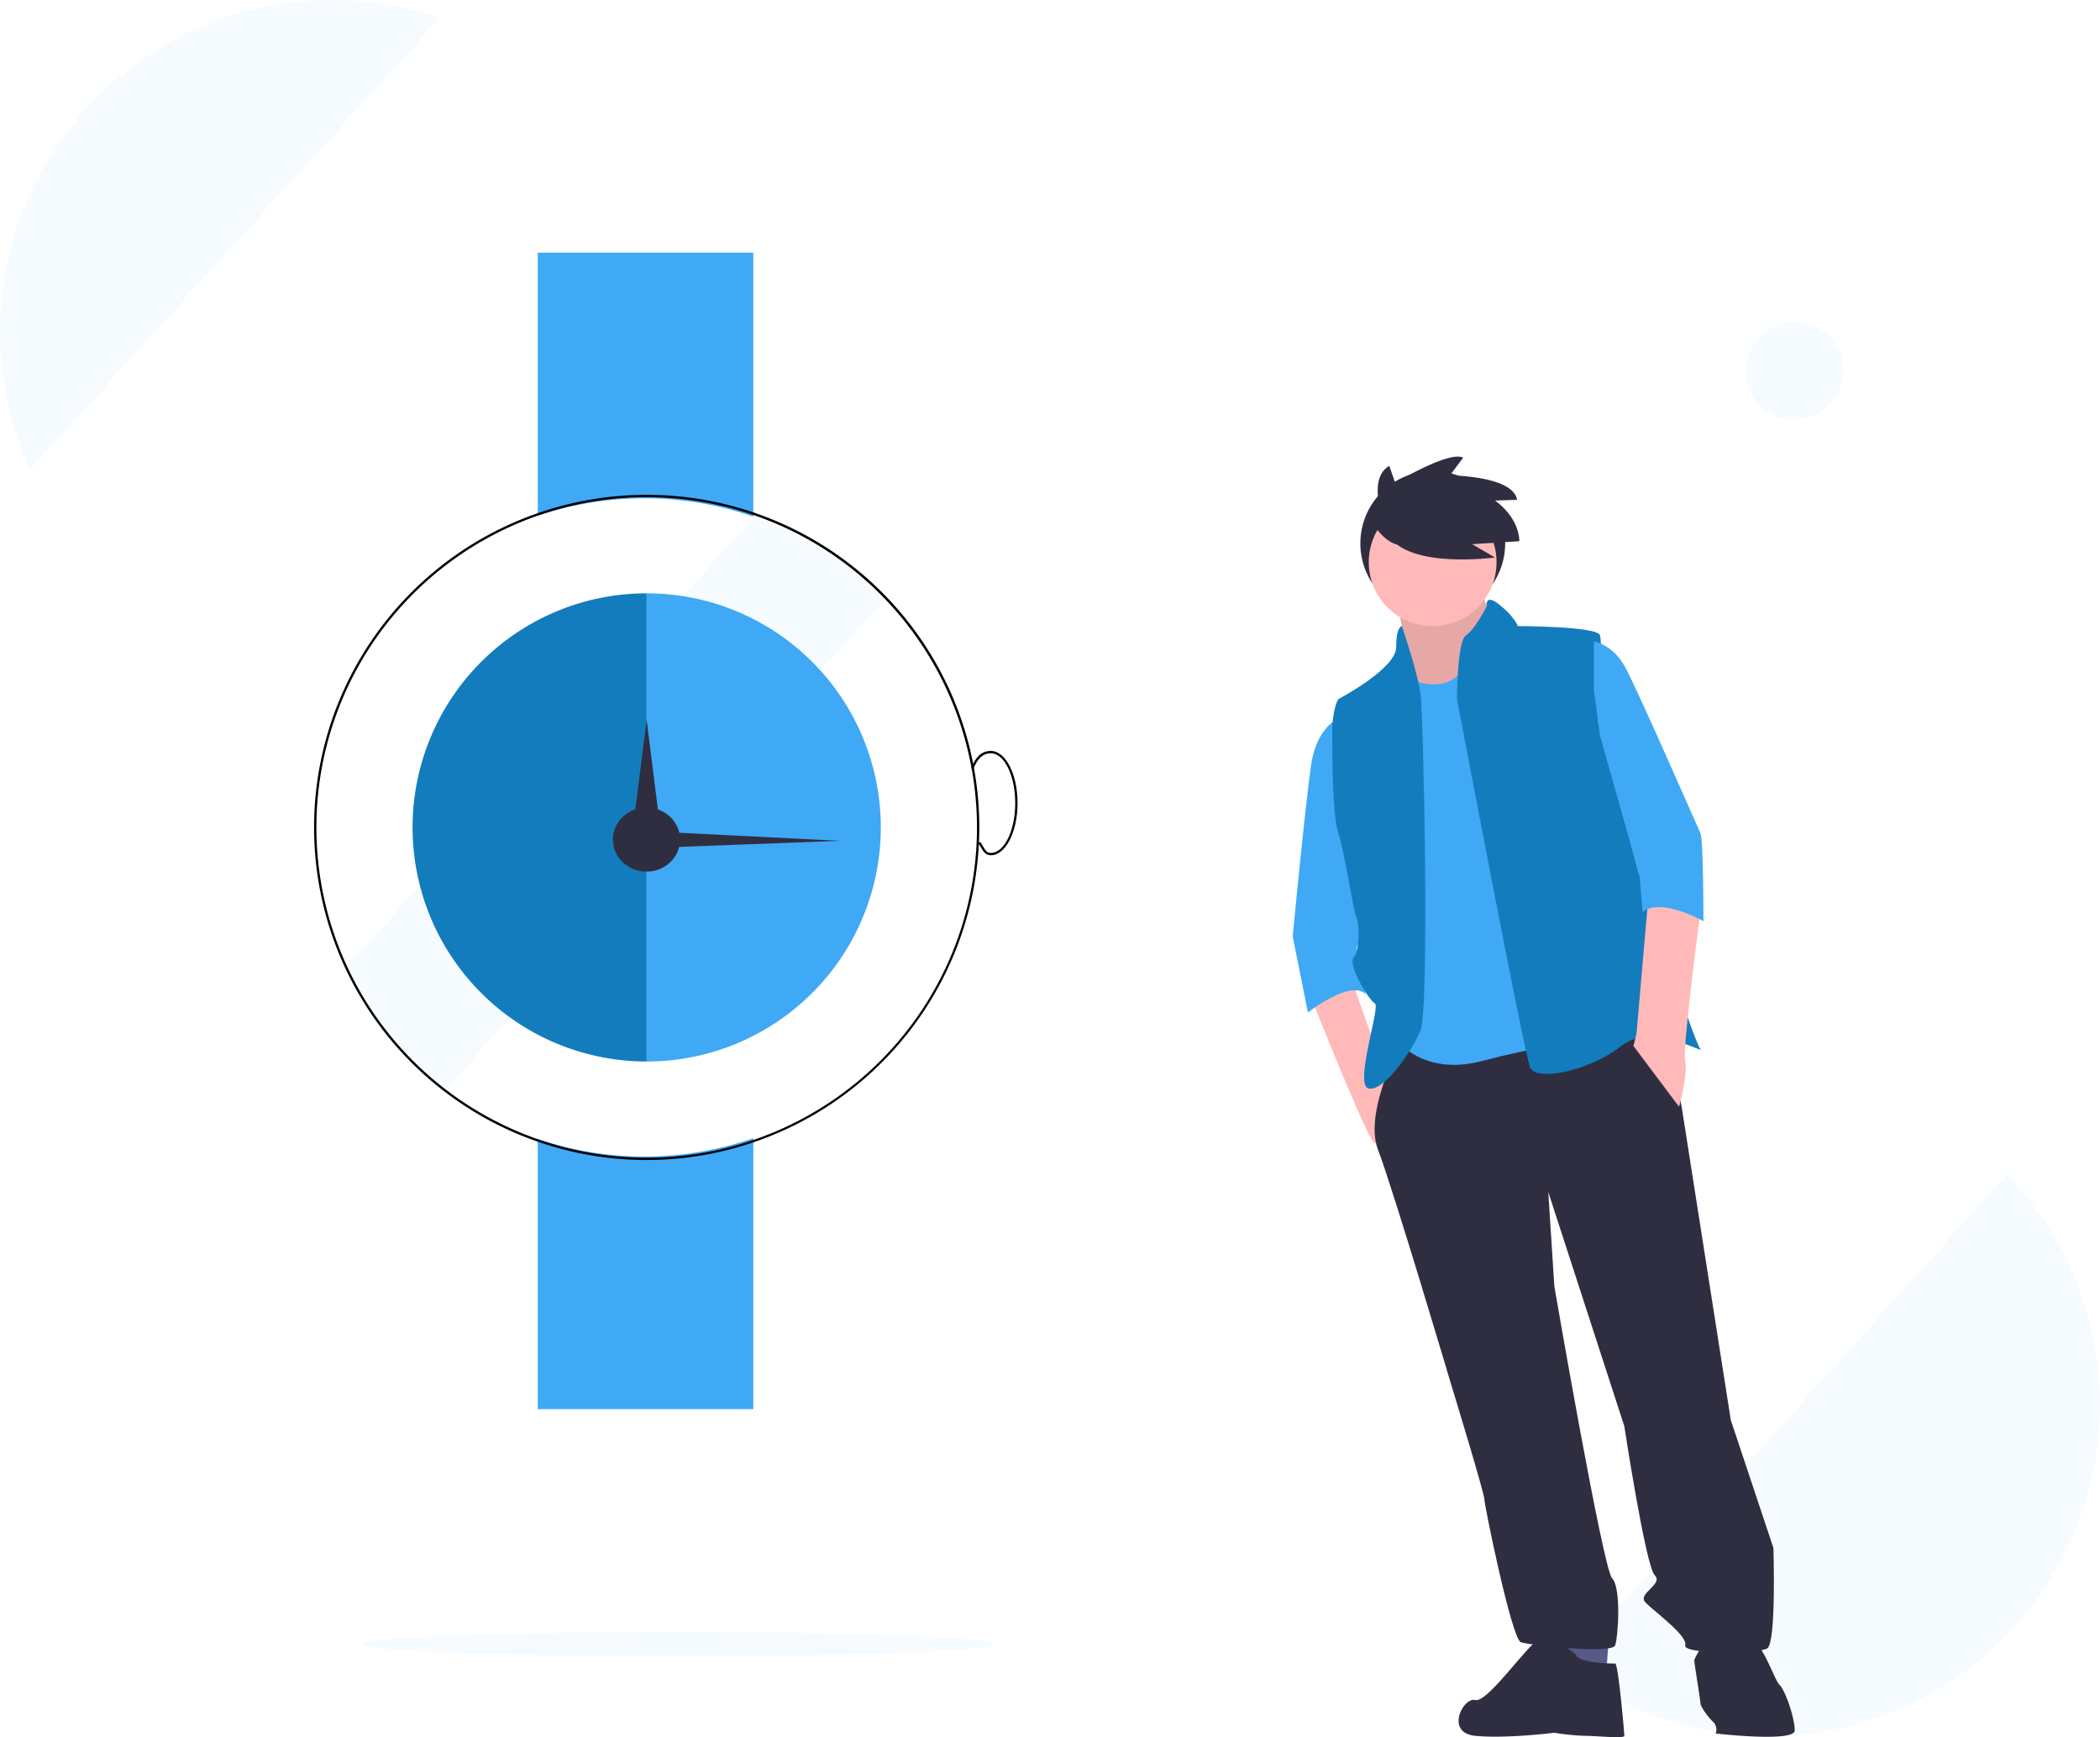 <svg xmlns="http://www.w3.org/2000/svg" width="687.714" height="568.935" viewBox="0 0 687.714 568.935">
  <g id="Group_26" data-name="Group 26" transform="translate(-272.286 -2531.539)">
    <path id="Path_229" data-name="Path 229" d="M857.421,732.091a108.541,108.541,0,0,0,144.492-161.269Z" transform="translate(-72.448 2345.245)" fill="#3fa9f5" opacity="0.05"/>
    <path id="Path_230" data-name="Path 230" d="M465.131,287.049,330.992,434.922a108.941,108.941,0,0,0,32.206,40.55L507.689,314.2a108.6,108.6,0,0,0-42.558-27.154Z" transform="translate(54.389 2413.617)" fill="#3fa9f5" opacity="0.05"/>
    <path id="Path_231" data-name="Path 231" d="M484.593,259.705V173.238H414v86.2a109.013,109.013,0,0,1,70.593.267Z" transform="translate(34.389 2441.038)" fill="#3fa9f5"/>
    <path id="Path_232" data-name="Path 232" d="M414,555.592v88.477h70.593V555.324a109.013,109.013,0,0,1-70.593.267Z" transform="translate(34.389 2348.979)" fill="#3fa9f5"/>
    <path id="Path_233" data-name="Path 233" d="M426.425,495.589A108.925,108.925,0,1,1,535.351,386.663,109.049,109.049,0,0,1,426.425,495.589Zm0-217.092A108.166,108.166,0,1,0,534.592,386.663,108.289,108.289,0,0,0,426.425,278.5Z" transform="translate(57.64 2415.86)"/>
    <path id="Path_234" data-name="Path 234" d="M360,396.9a76.665,76.665,0,0,0,76.665,76.665V320.238A76.665,76.665,0,0,0,360,396.9Z" transform="translate(47.4 2405.621)" fill="#137cbc"/>
    <path id="Path_235" data-name="Path 235" d="M461,320.238V473.569a76.665,76.665,0,1,0,0-153.331Z" transform="translate(23.065 2405.621)" fill="#3fa9f5"/>
    <ellipse id="Ellipse_19" data-name="Ellipse 19" cx="11" cy="10.5" rx="11" ry="10.5" transform="translate(473 2796)" fill="#2f2e41"/>
    <path id="Path_236" data-name="Path 236" d="M277.3,310.658l2.648,21,2.648,21H272l2.648-21Z" transform="translate(206.752 2456.689)" fill="#2f2e41"/>
    <path id="Path_237" data-name="Path 237" d="M340.544,361.69,306,362.982l-34.546,1.291.019-3.017.019-3.018,34.527,1.726Z" transform="translate(206.884 2445.226)" fill="#2f2e41"/>
    <path id="Path_238" data-name="Path 238" d="M607.461,422.4c-1.758,0-2.467-1.208-3.365-2.736-.225-.382-.468-.8-.749-1.233l.639-.411c.288.447.536.87.765,1.259.895,1.523,1.388,2.362,2.711,2.362,4.395,0,7.97-7.321,7.97-16.32S611.856,389,607.461,389c-2.537,0-4.3,1.566-5.72,5.076l-.7-.285c1.552-3.839,3.533-5.551,6.425-5.551,4.813,0,8.729,7.661,8.729,17.079S612.274,422.4,607.461,422.4Z" transform="translate(-10.675 2389.237)"/>
    <ellipse id="Ellipse_20" data-name="Ellipse 20" cx="103.5" cy="4" rx="103.5" ry="4" transform="translate(391 3066)" fill="#3fa9f5" opacity="0.05"/>
    <circle id="Ellipse_21" data-name="Ellipse 21" cx="16" cy="16" r="16" transform="translate(844 2637)" fill="#3fa9f5" opacity="0.05"/>
    <path id="Path_239" data-name="Path 239" d="M290.546,64.238a108.586,108.586,0,0,0-98.684,153.8L326,70.167a108.382,108.382,0,0,0-35.455-5.929Z" transform="translate(90.287 2467.301)" fill="#3fa9f5" opacity="0.05"/>
    <circle id="Ellipse_22" data-name="Ellipse 22" cx="23.711" cy="23.711" r="23.711" transform="translate(717.779 2685.796)" fill="#2f2e41"/>
    <path id="Path_240" data-name="Path 240" d="M747.584,493.256s18.931,47.826,20.924,47.826,4.982-17.935,4.982-17.935L761.533,489.27Z" transform="translate(-45.984 2364.894)" fill="#ffb9b9"/>
    <path id="Path_241" data-name="Path 241" d="M784.337,320.567s4.982,20.924,2.989,24.909,3.985,9.964,3.985,9.964h13.949l9.964-15.942,1.993-6.975s-5.978-15.942-4.982-17.935S784.337,320.567,784.337,320.567Z" transform="translate(-54.839 2407.059)" fill="#ffb9b9"/>
    <path id="Path_242" data-name="Path 242" d="M784.337,320.567s4.982,20.924,2.989,24.909,3.985,9.964,3.985,9.964h13.949l9.964-15.942,1.993-6.975s-5.978-15.942-4.982-17.935S784.337,320.567,784.337,320.567Z" transform="translate(-54.839 2407.059)" opacity="0.1"/>
    <path id="Path_243" data-name="Path 243" d="M675.845,704.624v10.96l12.953,2.989,1-13.949Z" transform="translate(109.45 2361.768)" fill="#575a89"/>
    <path id="Path_244" data-name="Path 244" d="M785.087,508.692s-13.949,24.909-8.967,37.862,23.913,76.721,23.913,76.721,10.96,35.869,10.96,37.862,8.967,45.833,11.956,46.829,29.891,3.986,30.887,1,1.993-18.931-1-21.92-18.931-95.652-18.931-95.652L831.917,560.5l24.909,76.721s6.975,45.833,9.964,48.822-5.978,5.978-2.989,8.967,13.949,10.96,12.953,13.949,23.913,2.989,26.9,1,1.993-32.88,1.993-32.88L891.7,635.23,875.757,533.6s-4.982-29.891-8.967-29.891S785.087,508.692,785.087,508.692Z" transform="translate(-52.6 2361.415)" fill="#2f2e41"/>
    <path id="Path_245" data-name="Path 245" d="M849.616,776.355s-7.971-6.975-11.956-4.982S820.721,792.3,816.735,791.3s-9.964,10.723,0,11.719,25.906-1,25.906-1a76.945,76.945,0,0,0,9.964,1c3.985,0,12.953,1,12.953,0s-1.993-23.676-2.989-23.676S850.611,779.344,849.616,776.355Z" transform="translate(-61.331 2297.011)" fill="#2f2e41"/>
    <path id="Path_246" data-name="Path 246" d="M928.917,768.581s-9.964-1.993-10.96,0-4.982,7.971-4.982,8.967,1.993,12.953,1.993,13.949,1.993,3.985,3.986,5.978a3.515,3.515,0,0,1,1,3.986s25.906,2.989,25.906-1-2.989-12.953-4.982-14.946S934.9,769.577,928.917,768.581Z" transform="translate(-85.833 2297.811)" fill="#2f2e41"/>
    <circle id="Ellipse_23" data-name="Ellipse 23" cx="20.924" cy="20.924" r="20.924" transform="translate(720.531 2694.746)" fill="#ffb9b9"/>
    <path id="Path_247" data-name="Path 247" d="M787.69,354.72s11.956,6.975,18.931-3.985,28.895,21.92,28.895,21.92l5.978,101.63s-10.96,1-29.891,5.978-27.9-6.975-27.9-6.975l-1-57.789,1.993-26.9-2.989-21.92,1.993-12.953Z" transform="translate(-54.207 2398.812)" fill="#3fa9f5"/>
    <path id="Path_248" data-name="Path 248" d="M755.65,373.759s-7.971,1.993-9.964,15.942-5.978,55.8-5.978,55.8l4.982,24.909s13.949-10.96,18.931-5.978l-2.989-14.946,2.989-8.967-8.967-38.858Z" transform="translate(-44.086 2392.725)" fill="#3fa9f5"/>
    <path id="Path_249" data-name="Path 249" d="M779.578,334.38s-1.882,0-1.882,6.975-18.931,16.938-18.931,16.938-1.993,2.989-1.993,10.96,0,26.9,1.993,32.88,4.982,25.906,5.978,27.9,1,10.96-1,12.953,4.982,13.949,6.975,14.946-6.975,26.9-1.993,27.9,13.949-11.956,16.938-18.931,1-103.623,0-110.6S779.578,334.38,779.578,334.38Z" transform="translate(-48.198 2402.213)" fill="#137cbc"/>
    <path id="Path_250" data-name="Path 250" d="M820.3,325.235s-.746-4.548,4.236-.562,5.978,6.975,5.978,6.975,25.906,0,26.9,2.989-.594,28.427-.594,28.427l13.093,48.683s18.388,56.4,20.381,58.4-15.942-8.967-25.906-1S836.5,481.1,834.5,476.121,810.59,355.56,810.59,355.56s0-18.931,2.989-20.924S820.3,325.235,820.3,325.235Z" transform="translate(-61.164 2404.946)" fill="#137cbc"/>
    <path id="Path_251" data-name="Path 251" d="M891.7,449.892l-3.986,45.833-1,3.986,14.946,19.927s2.989-10.96,1.993-14.946,4.982-48.822,4.982-48.822Z" transform="translate(-79.507 2374.382)" fill="#ffb9b9"/>
    <path id="Path_252" data-name="Path 252" d="M777.99,280.96s-4.841-12.587,2.178-16.7l1.936,5.567s17.67-10.65,22.269-8.23l-4.357,5.809s20.574,0,22.026,7.988l-7.261.242s7.746,5.083,7.988,13.313l-15.491.968,7.5,4.357s-28.078,3.873-34.855-7.261Z" transform="translate(-52.918 2419.836)" fill="#2f2e41"/>
    <path id="Path_253" data-name="Path 253" d="M772.982,285.612s5.579,11.158,13.018,8.369,0-13.018,0-13.018l-4.959-2.48Z" transform="translate(-52.103 2415.681)" fill="#2f2e41"/>
    <path id="Path_254" data-name="Path 254" d="M869.658,340.943s5.978,1,9.964,7.971,23.913,52.808,24.909,54.8,1,28.895,1,28.895-13.949-7.971-19.927-2.989l-1-11.956-12.953-45.833-1.993-14.946Z" transform="translate(-75.396 2400.632)" fill="#3fa9f5"/>
  </g>
</svg>
